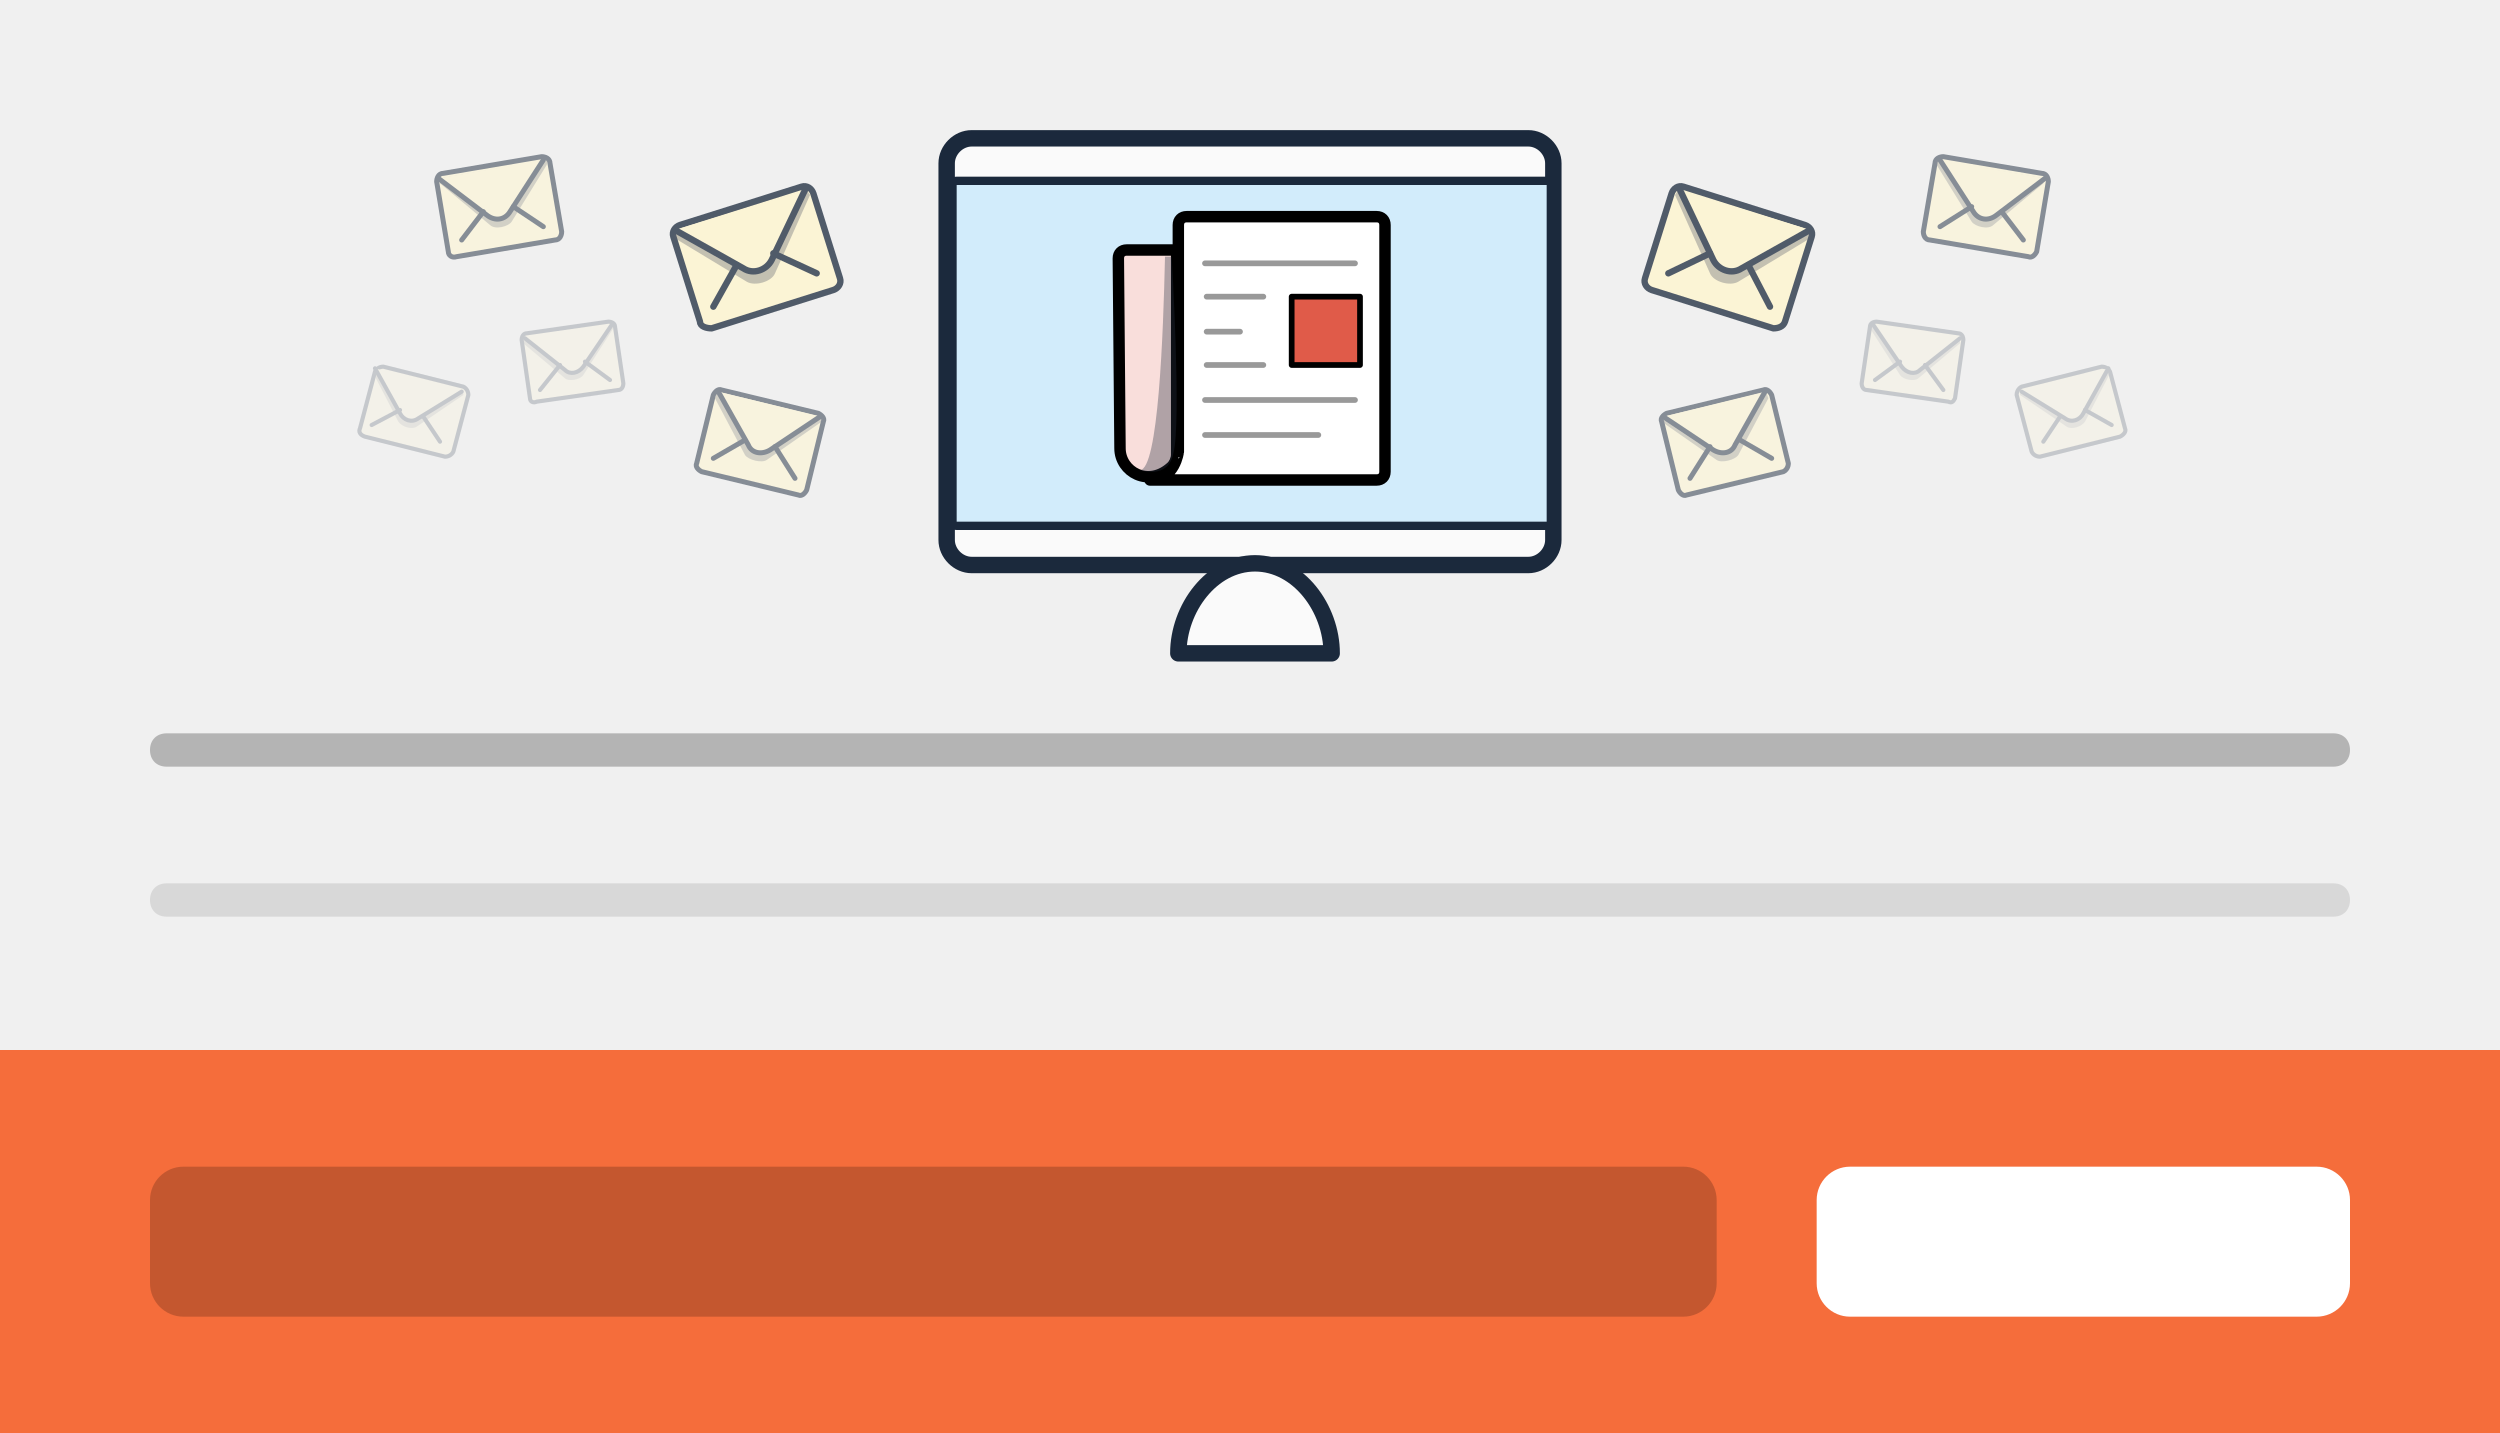 <?xml version="1.0" encoding="utf-8"?>
<!-- Generator: Adobe Illustrator 19.1.0, SVG Export Plug-In . SVG Version: 6.00 Build 0)  -->
<svg version="1.1" id="Layer_1" xmlns="http://www.w3.org/2000/svg" xmlns:xlink="http://www.w3.org/1999/xlink" x="0px" y="0px"
	 viewBox="-320 264 150 86" style="enable-background:new -320 264 150 86;" xml:space="preserve">
<rect x="-320" y="264" width="150" height="86" fill="#808080" stroke="none"/>
<style type="text/css">
	.st0{fill:#F0F0F0;}
	.st1{fill:#F56D3B;}
	.st2{opacity:0.25;enable-background:new    ;}
	.st3{opacity:0.1;enable-background:new    ;}
	.st4{opacity:0.2;enable-background:new    ;}
	.st5{fill:#FFFFFF;}
	.st6{display:none;}
	.st7{display:inline;fill:#F0F0F0;}
	.st8{display:inline;fill:#2C94F2;}
	.st9{display:inline;opacity:0.25;enable-background:new    ;}
	.st10{display:inline;opacity:0.1;enable-background:new    ;}
	.st11{display:inline;opacity:0.2;enable-background:new    ;}
	.st12{display:inline;fill:#FFFFFF;}
	.st13{display:inline;}
	.st14{fill:#31343B;}
	.st15{fill:#4F535E;}
	.st16{opacity:0.7;}
	.st17{fill:#D9D3CD;}
	.st18{fill:#EDE7DF;}
	.st19{fill:#EBE4DC;}
	.st20{opacity:0.6;}
	.st21{opacity:0.4;}
	.st22{fill:#FFC15E;}
	.st23{opacity:5.000000e-02;}
	.st24{fill:#DBD7D2;}
	.st25{fill:#D3CFC9;}
	.st26{fill:#E57C58;}
	.st27{fill:#C2BEB9;}
	.st28{fill:#B7B3AE;}
	.st29{opacity:5.000000e-02;enable-background:new    ;}
	.st30{fill:#639DC7;}
	.st31{opacity:0.1;}
	.st32{fill:#F5F0EB;}
	.st33{fill:#F59C36;}
	.st34{fill:#74C7A5;}
	.st35{opacity:0.15;enable-background:new    ;}
	.st36{fill:#FAFAFA;stroke:#1B293C;stroke-width:0.986;stroke-linecap:round;stroke-linejoin:round;stroke-miterlimit:10;}
	.st37{fill:#D2ECFB;}
	.st38{fill:#1B293C;}
	.st39{fill:#FAFAFA;stroke:#000000;stroke-width:0.986;stroke-linecap:round;stroke-linejoin:round;stroke-miterlimit:10;}
	.st40{fill:#F9DEDB;stroke:#000000;stroke-width:0.686;stroke-linecap:round;stroke-linejoin:round;stroke-miterlimit:10;}
	.st41{fill:#FFFFFF;stroke:#000000;stroke-width:0.686;stroke-linecap:round;stroke-linejoin:round;stroke-miterlimit:10;}
	.st42{fill:none;stroke:#999999;stroke-width:0.343;stroke-linecap:round;stroke-linejoin:round;stroke-miterlimit:10;}
	.st43{fill:#E05B49;stroke:#000000;stroke-width:0.343;stroke-linecap:round;stroke-linejoin:round;stroke-miterlimit:10;}
	.st44{opacity:0.35;fill:#293342;enable-background:new    ;}
	.st45{opacity:0.75;}
	.st46{fill:#FFF5CC;stroke:#1B293C;stroke-width:0.383;stroke-linecap:round;stroke-linejoin:round;stroke-miterlimit:10;}
	.st47{fill:none;stroke:#1B293C;stroke-width:0.383;stroke-linecap:round;stroke-linejoin:round;stroke-miterlimit:10;}
	.st48{opacity:0.5;}
	.st49{fill:#FFF5CC;stroke:#1B293C;stroke-width:0.3;stroke-linecap:round;stroke-linejoin:round;stroke-miterlimit:10;}
	.st50{fill:none;stroke:#1B293C;stroke-width:0.3;stroke-linecap:round;stroke-linejoin:round;stroke-miterlimit:10;}
	.st51{opacity:0.2;}
	.st52{fill:#FFF5CC;stroke:#1B293C;stroke-width:0.249;stroke-linecap:round;stroke-linejoin:round;stroke-miterlimit:10;}
	.st53{fill:none;stroke:#1B293C;stroke-width:0.249;stroke-linecap:round;stroke-linejoin:round;stroke-miterlimit:10;}
</style>
<g id="Layer_1_1_">
	<rect x="-320" y="264" class="st0" width="150" height="63"/>
	<rect x="-320" y="327" class="st1" width="150" height="23"/>
	<path class="st2" d="M-180,310h-130c-0.6,0-1-0.4-1-1l0,0c0-0.6,0.4-1,1-1h130c0.6,0,1,0.4,1,1l0,0C-179,309.6-179.4,310-180,310z"
		/>
	<path class="st3" d="M-180,319h-130c-0.6,0-1-0.4-1-1l0,0c0-0.6,0.4-1,1-1h130c0.6,0,1,0.4,1,1l0,0C-179,318.6-179.4,319-180,319z"
		/>
	<path class="st4" d="M-219,343h-90c-1.1,0-2-0.9-2-2v-5c0-1.1,0.9-2,2-2h90c1.1,0,2,0.9,2,2v5C-217,342.1-217.9,343-219,343z"/>
	<path class="st5" d="M-181,343h-28c-1.1,0-2-0.9-2-2v-5c0-1.1,0.9-2,2-2h28c1.1,0,2,0.9,2,2v5C-179,342.1-179.9,343-181,343z"/>
</g>
<g id="Layer_2" class="st6">
	<rect x="-320" y="264" class="st7" width="150" height="63"/>
	<rect x="-320" y="327" class="st8" width="150" height="23"/>
	<path class="st9" d="M-180,310h-130c-0.6,0-1-0.4-1-1l0,0c0-0.6,0.4-1,1-1h130c0.6,0,1,0.4,1,1l0,0C-179,309.6-179.4,310-180,310z"
		/>
	<path class="st10" d="M-180,319h-130c-0.6,0-1-0.4-1-1l0,0c0-0.6,0.4-1,1-1h130c0.6,0,1,0.4,1,1l0,0C-179,318.6-179.4,319-180,319z
		"/>
	<path class="st11" d="M-218,343h-92c-0.6,0-1-0.4-1-1v-7c0-0.6,0.4-1,1-1h92c0.6,0,1,0.4,1,1v7C-217,342.6-217.4,343-218,343z"/>
	<path class="st12" d="M-180,343h-30c-0.6,0-1-0.4-1-1v-7c0-0.6,0.4-1,1-1h30c0.6,0,1,0.4,1,1v7C-179,342.6-179.4,343-180,343z"/>
	<g class="st13">
		<g>
			<polygon class="st14" points="-241.6,302.8 -251.6,302.8 -250.6,297.6 -242.5,297.6 			"/>
			<path class="st15" d="M-239,302.8h-15.1v0c0-0.9,0.7-1.6,1.6-1.6h11.9C-239.8,301.2-239,301.9-239,302.8L-239,302.8z"/>
		</g>
		<g class="st16">
			<path class="st17" d="M-212.7,274.8l-0.3,0.3c-0.1,0.1-0.2,0.2-0.2,0.3l-3.5,4.3l6.3,2c0.2-0.1,0.2-0.1,0.1-0.4l-2.1-6.4
				C-212.5,274.8-212.6,274.7-212.7,274.8z"/>
			<path class="st17" d="M-223,278.1l0.5,0c0.1,0,0.2,0,0.3,0.1l5.5,1.4l-4,5.3c-0.2,0.1-0.3,0-0.3-0.2l-2.1-6.4
				C-223.2,278.2-223.1,278.1-223,278.1z"/>
			<path class="st18" d="M-221,284.8l4.2-5.1l6.4,1.6c0.1,0.1,0.1,0.3-0.1,0.3l-10.4,3.3C-220.9,285-221,284.9-221,284.8z"/>
			<path class="st19" d="M-212.5,274.9l-3.8,5.3c-0.1,0.2-0.4,0.3-0.6,0.2l-6.3-2.1c-0.1-0.1-0.1-0.3,0.1-0.3l10.4-3.3
				C-212.6,274.7-212.5,274.8-212.5,274.9z"/>
		</g>
		<g class="st16">
			<path class="st17" d="M-269.2,284.5l-0.5,0.1c-0.1,0-0.2,0.1-0.3,0.1l-5.1,2.2l4.6,4.7c0.2,0,0.3,0,0.3-0.3l1.2-6.6
				C-269,284.6-269.1,284.5-269.2,284.5z"/>
			<path class="st17" d="M-279.9,282.5l0.4,0.3c0.1,0.1,0.2,0.1,0.3,0.2l4.2,3.9l-6,2.8c-0.2,0-0.2-0.1-0.2-0.4l1.2-6.6
				C-280.1,282.5-280,282.5-279.9,282.5z"/>
			<path class="st18" d="M-281.3,289.3l6.1-2.5l4.9,4.5c0,0.1-0.1,0.3-0.2,0.2l-10.7-2C-281.3,289.6-281.3,289.5-281.3,289.3z"/>
			<path class="st19" d="M-269.1,284.7l-5.9,2.9c-0.2,0.1-0.4,0.1-0.6-0.1l-4.6-4.8c0-0.1,0.1-0.3,0.2-0.2l10.7,2
				C-269.1,284.5-269,284.6-269.1,284.7z"/>
		</g>
		<g class="st20">
			<path class="st17" d="M-203.5,288.3l-0.3,0c-0.1,0-0.2,0-0.2,0l-4,0.4l2.2,4.2c0.1,0.1,0.2,0,0.3-0.1l2.2-4.3
				C-203.4,288.4-203.4,288.3-203.5,288.3z"/>
			<path class="st17" d="M-210.4,284.8l0.2,0.3c0.1,0.1,0.1,0.1,0.1,0.2l2.1,3.6l-4.7,0.6c-0.1-0.1-0.1-0.1-0.1-0.3l2.2-4.3
				C-210.6,284.8-210.5,284.7-210.4,284.8z"/>
			<path class="st18" d="M-212.8,289.2l4.7-0.4l2.4,4.1c0,0.1-0.1,0.2-0.2,0.1l-7-3.6C-212.8,289.4-212.8,289.3-212.8,289.2z"/>
			<path class="st19" d="M-203.4,288.5l-4.6,0.8c-0.2,0-0.3,0-0.4-0.2l-2.1-4.3c0-0.1,0.1-0.2,0.2-0.1l7,3.6
				C-203.4,288.4-203.4,288.5-203.4,288.5z"/>
		</g>
		<g class="st20">
			<path class="st17" d="M-281.3,276l-0.2,0.2c-0.1,0.1-0.1,0.1-0.1,0.2l-2.1,3.4l4.7,0.8c0.1-0.1,0.2-0.1,0.1-0.3l-2.1-4.4
				C-281.2,275.9-281.3,275.9-281.3,276z"/>
			<path class="st17" d="M-288.4,279.3l0.3,0c0.1,0,0.2,0,0.2,0l4.1,0.5l-2.4,4.1c-0.1,0.1-0.2,0-0.3-0.1l-2.1-4.4
				C-288.5,279.4-288.5,279.3-288.4,279.3z"/>
			<path class="st18" d="M-286.4,283.8l2.6-4l4.7,0.6c0.1,0.1,0.1,0.2,0,0.2l-7.1,3.3C-286.3,284-286.4,283.9-286.4,283.8z"/>
			<path class="st19" d="M-281.1,276.1l-2.2,4.1c-0.1,0.1-0.2,0.2-0.4,0.2l-4.7-0.9c-0.1-0.1-0.1-0.2,0-0.2l7.1-3.3
				C-281.2,275.9-281.1,276-281.1,276.1z"/>
		</g>
		<g class="st20">
			<path class="st17" d="M-224.8,287.4l-0.2,0.3c-0.1,0.1-0.1,0.1-0.1,0.2l-1.8,3.6l4.7,0.5c0.1-0.1,0.1-0.1,0-0.3l-2.4-4.2
				C-224.7,287.4-224.8,287.3-224.8,287.4z"/>
			<path class="st17" d="M-231.6,291.2l0.3,0c0.1,0,0.2,0,0.2,0l4.1,0.2l-2.1,4.3c-0.1,0.1-0.2,0.1-0.3-0.1l-2.4-4.2
				C-231.7,291.3-231.7,291.2-231.6,291.2z"/>
			<path class="st18" d="M-229.2,295.6l2.3-4.2l4.8,0.2c0.1,0.1,0.1,0.2,0,0.2l-6.8,3.9C-229.1,295.8-229.2,295.7-229.2,295.6z"/>
			<path class="st19" d="M-224.6,287.5l-1.9,4.3c-0.1,0.1-0.2,0.2-0.4,0.2l-4.7-0.6c-0.1-0.1-0.1-0.2,0-0.2l6.8-3.9
				C-224.7,287.3-224.6,287.4-224.6,287.5z"/>
		</g>
		<g class="st20">
			<path class="st17" d="M-200,279.4l-0.1,0.1c0,0-0.1,0.1-0.1,0.1l-1.5,1.8l2.6,0.9c0.1,0,0.1-0.1,0.1-0.2l-0.8-2.7
				C-199.9,279.4-199.9,279.3-200,279.4z"/>
			<path class="st17" d="M-204.3,280.6l0.2,0c0,0,0.1,0,0.1,0l2.3,0.7l-1.7,2.1c-0.1,0-0.1,0-0.1-0.1L-204.3,280.6
				C-204.4,280.6-204.4,280.6-204.3,280.6z"/>
			<path class="st18" d="M-203.6,283.4l1.8-2.1l2.7,0.8c0,0,0,0.1,0,0.1L-203.6,283.4C-203.5,283.5-203.6,283.5-203.6,283.4z"/>
			<path class="st19" d="M-199.9,279.4l-1.6,2.2c-0.1,0.1-0.2,0.1-0.2,0.1l-2.6-1c0,0,0-0.1,0-0.1L-199.9,279.4
				C-199.9,279.3-199.9,279.4-199.9,279.4z"/>
		</g>
		<g class="st21">
			<path class="st17" d="M-190.5,287.8l-0.1,0c0,0-0.1,0-0.1,0l-1.5,0.4l1.1,1.5c0.1,0,0.1,0,0.1-0.1L-190.5,287.8
				C-190.4,287.9-190.4,287.8-190.5,287.8z"/>
			<path class="st17" d="M-193.3,286.9L-193.3,286.9c0.1,0.1,0.1,0.1,0.2,0.2l1,1.2l-1.8,0.5c-0.1,0-0.1,0,0-0.1L-193.3,286.9
				C-193.4,286.9-193.4,286.9-193.3,286.9z"/>
			<path class="st18" d="M-194,288.7l1.8-0.4l1.2,1.4c0,0,0,0.1-0.1,0.1L-194,288.7C-194,288.8-194,288.7-194,288.7z"/>
			<path class="st19" d="M-190.5,287.9l-1.7,0.6c-0.1,0-0.1,0-0.2-0.1l-1.1-1.5c0,0,0-0.1,0.1-0.1L-190.5,287.9
				C-190.4,287.8-190.4,287.9-190.5,287.9z"/>
		</g>
		<g class="st21">
			<path class="st17" d="M-301.4,281.4L-301.4,281.4c-0.1,0.1-0.1,0.1-0.1,0.2l-0.8,1.3l1.8,0.3c0.1,0,0.1,0,0-0.1L-301.4,281.4
				C-301.3,281.4-301.4,281.4-301.4,281.4z"/>
			<path class="st17" d="M-304.1,282.8l0.1,0c0,0,0.1,0,0.1,0l1.6,0.1l-0.9,1.6c-0.1,0-0.1,0-0.1,0L-304.1,282.8
				C-304.1,282.8-304.1,282.8-304.1,282.8z"/>
			<path class="st18" d="M-303.2,284.5l0.9-1.6l1.8,0.2c0,0,0,0.1,0,0.1L-303.2,284.5C-303.2,284.6-303.2,284.6-303.2,284.5z"/>
			<path class="st19" d="M-301.3,281.5l-0.8,1.6c0,0.1-0.1,0.1-0.1,0.1l-1.8-0.3c0,0,0-0.1,0-0.1L-301.3,281.5
				C-301.4,281.4-301.3,281.4-301.3,281.5z"/>
		</g>
		<g class="st20">
			<path class="st17" d="M-290.7,285.3l-0.2,0c0,0-0.1,0-0.1,0l-2.3,0.4l1.4,2.4c0.1,0,0.1,0,0.2-0.1l1.1-2.6
				C-290.6,285.4-290.6,285.3-290.7,285.3z"/>
			<path class="st17" d="M-294.8,283.5l0.1,0.1c0,0,0.1,0.1,0.1,0.1l1.3,2l-2.7,0.5c-0.1,0-0.1-0.1,0-0.2l1.1-2.6
				C-294.9,283.5-294.8,283.4-294.8,283.5z"/>
			<path class="st18" d="M-296,286.1l2.7-0.4l1.5,2.3c0,0.1-0.1,0.1-0.1,0.1l-4.1-1.9C-296.1,286.2-296.1,286.1-296,286.1z"/>
			<path class="st19" d="M-290.6,285.5l-2.7,0.6c-0.1,0-0.2,0-0.2-0.1l-1.3-2.4c0-0.1,0.1-0.1,0.1-0.1l4.1,1.9
				C-290.6,285.4-290.6,285.4-290.6,285.5z"/>
		</g>
		<g class="st20">
			<path class="st17" d="M-263.9,289.7l-0.2,0.1c0,0-0.1,0.1-0.1,0.1l-1.6,1.7l2.5,1.1c0.1,0,0.1-0.1,0.1-0.2L-263.9,289.7
				C-263.8,289.7-263.8,289.7-263.9,289.7z"/>
			<path class="st17" d="M-268.3,290.7l0.2,0c0,0,0.1,0,0.1,0l2.2,0.8l-1.9,2c-0.1,0-0.1,0-0.1-0.1L-268.3,290.7
				C-268.3,290.7-268.3,290.7-268.3,290.7z"/>
			<path class="st18" d="M-267.7,293.5l2-1.9l2.6,0.9c0,0,0,0.1,0,0.1L-267.7,293.5C-267.7,293.6-267.7,293.6-267.7,293.5z"/>
			<path class="st19" d="M-263.8,289.8l-1.8,2.1c-0.1,0.1-0.2,0.1-0.2,0.1l-2.5-1.1c0,0,0-0.1,0-0.1L-263.8,289.8
				C-263.8,289.7-263.7,289.8-263.8,289.8z"/>
		</g>
		<g>
			<path class="st17" d="M-215.5,282.9l-0.6,0.1c-0.2,0-0.3,0-0.5,0.1l-7.4,2l5.4,7.2c0.3,0.1,0.4,0,0.5-0.3l2.8-8.8
				C-215.2,283-215.3,282.9-215.5,282.9z"/>
			<path class="st17" d="M-229.6,278.3l0.5,0.4c0.1,0.1,0.2,0.2,0.3,0.3l5,6.1l-8.7,2.6c-0.3-0.1-0.3-0.2-0.2-0.5l2.8-8.8
				C-229.9,278.3-229.7,278.2-229.6,278.3z"/>
			<path class="st18" d="M-232.7,287.3l8.8-2.2l5.8,7c0,0.2-0.1,0.3-0.3,0.3l-14.2-4.6C-232.8,287.7-232.8,287.4-232.7,287.3z"/>
			<path class="st19" d="M-215.4,283.2l-8.5,2.9c-0.3,0.1-0.6,0-0.8-0.2l-5.3-7.4c0-0.2,0.1-0.3,0.3-0.3l14.2,4.6
				C-215.3,282.9-215.2,283.1-215.4,283.2z"/>
		</g>
		<g>
			<path class="st17" d="M-257.4,284.3l-0.6-0.1c-0.1,0-0.3,0-0.5,0l-7.6,0l3.3,8.4c0.3,0.2,0.3,0.1,0.5-0.2l5-7.7
				C-257.2,284.5-257.3,284.4-257.4,284.3z"/>
			<path class="st17" d="M-269.8,276.1l0.3,0.5c0.1,0.1,0.2,0.3,0.2,0.4l3.2,7.2l-9.1,0.2c-0.3-0.2-0.2-0.3-0.1-0.6l5-7.7
				C-270.1,276-269.9,276-269.8,276.1z"/>
			<path class="st18" d="M-275.2,284l9.1,0.2l3.7,8.3c0,0.2-0.2,0.3-0.4,0.2l-12.5-8.3C-275.4,284.3-275.4,284.1-275.2,284z"/>
			<path class="st19" d="M-257.4,284.7l-9,0.5c-0.3,0-0.6-0.2-0.7-0.4l-3.2-8.5c0-0.2,0.2-0.3,0.4-0.2l12.5,8.3
				C-257.2,284.4-257.3,284.6-257.4,284.7z"/>
		</g>
		<g>
			<path class="st22" d="M-263.4,296.5c-0.5,0-1-0.4-1-1v-20.8c0-0.5,0.4-1,1-1h33.7c0.5,0,1,0.4,1,1v20.8c0,0.5-0.4,1-1,1H-263.4z"
				/>
			<path class="st15" d="M-229.8,274.8l0,20.7l-33.7,0l0-20.7H-229.8 M-229.8,272.8h-33.7c-1.1,0-2,0.9-2,2v20.8c0,1.1,0.9,2,2,2
				h33.7c1.1,0,2-0.9,2-2v-20.8C-227.8,273.7-228.7,272.8-229.8,272.8L-229.8,272.8z"/>
		</g>
		<g>
			<g class="st23">
				<rect x="-260.2" y="283.4" width="1.1" height="12.3"/>
			</g>
			<path class="st24" d="M-259.1,282.1v12.2c0,0.8-0.7,1.5-1.5,1.5h11.8c0.8,0,1.5-0.7,1.5-1.5v-8.5l-3.5-3.7H-259.1z"/>
			<rect x="-252.6" y="286.3" class="st25" width="3.9" height="0.7"/>
			<rect x="-257.6" y="286.3" class="st26" width="4.1" height="4.1"/>
			<rect x="-252.6" y="288" class="st25" width="3.9" height="0.7"/>
			<rect x="-252.6" y="289.6" class="st25" width="3.9" height="0.7"/>
			<rect x="-257.6" y="291.3" class="st27" width="8.8" height="0.7"/>
			<rect x="-257.6" y="292.9" class="st27" width="8.8" height="0.7"/>
			<rect x="-257.6" y="284.1" class="st28" width="8.8" height="1.3"/>
			<polygon class="st5" points="-250.8,285.8 -247.3,285.8 -250.8,282.1 			"/>
			<polygon class="st29" points="-247.3,285.8 -250.8,285.8 -247.3,288.9 			"/>
		</g>
		<g>
			<g class="st23">
				<rect x="-245.8" y="283.4" width="1.1" height="12.3"/>
			</g>
			<path class="st24" d="M-244.7,282.1v12.2c0,0.8-0.7,1.5-1.5,1.5h11.8c0.8,0,1.5-0.7,1.5-1.5v-8.5l-3.5-3.7H-244.7z"/>
			<rect x="-243.3" y="286.3" class="st27" width="4.1" height="0.7"/>
			<rect x="-243.3" y="288" class="st27" width="4.1" height="0.7"/>
			<rect x="-243.3" y="289.6" class="st27" width="4.1" height="0.7"/>
			<rect x="-243.3" y="291.3" class="st27" width="8.8" height="0.7"/>
			<rect x="-243.3" y="292.9" class="st27" width="8.8" height="0.7"/>
			<rect x="-243.3" y="284.1" class="st28" width="8.8" height="1.3"/>
			<polygon class="st5" points="-236.4,285.8 -232.9,285.8 -236.4,282.1 			"/>
			<polygon class="st29" points="-232.9,285.8 -236.4,285.8 -232.9,288.9 			"/>
			<rect x="-238.5" y="286.3" class="st30" width="4.1" height="4.1"/>
		</g>
		<g>
			<g class="st31">
				<rect x="-254.3" y="282.1" width="1.1" height="13.6"/>
			</g>
			<g class="st31">
				<rect x="-240.9" y="282.1" width="2.6" height="13.6"/>
			</g>
			<path class="st32" d="M-253.2,276.4v17.9c0,0.8-0.7,1.5-1.5,1.5h14c0.8,0,1.5-0.7,1.5-1.5V280l-3.5-3.7H-253.2z"/>
			<rect x="-245.5" y="280.6" class="st25" width="4.8" height="0.7"/>
			<rect x="-251.7" y="280.6" class="st33" width="5.3" height="5.7"/>
			<rect x="-245.5" y="282.3" class="st25" width="4.8" height="0.7"/>
			<rect x="-245.5" y="283.9" class="st25" width="4.8" height="0.7"/>
			<rect x="-245.5" y="285.6" class="st25" width="4.8" height="0.7"/>
			<rect x="-251.7" y="287.2" class="st25" width="11.1" height="0.7"/>
			<rect x="-251.7" y="288.9" class="st25" width="11.1" height="0.7"/>
			<rect x="-251.7" y="290.5" class="st25" width="5.3" height="0.7"/>
			<rect x="-251.7" y="292.2" class="st25" width="5.3" height="0.7"/>
			<rect x="-251.7" y="293.9" class="st25" width="5.3" height="0.7"/>
			<rect x="-251.7" y="278.4" class="st28" width="11.1" height="1.3"/>
			<polygon class="st5" points="-242.7,280 -239.2,280 -242.7,276.4 			"/>
			<polygon class="st29" points="-239.2,280 -242.7,280 -239.2,283.2 			"/>
			<rect x="-245.5" y="290.5" class="st34" width="4.8" height="4.1"/>
		</g>
		<polygon class="st35" points="-250.6,298 -242.5,298 -242.2,300 		"/>
	</g>
</g>
<path class="st36" d="M-226.8,296.4c0,0.8-0.7,1.5-1.5,1.5h-33.4c-0.8,0-1.5-0.7-1.5-1.5v-22.6c0-0.8,0.7-1.5,1.5-1.5h33.4
	c0.8,0,1.5,0.7,1.5,1.5L-226.8,296.4L-226.8,296.4z"/>
<g>
	<path class="st37" d="M-262.6,295.5c-0.1,0-0.2-0.1-0.2-0.2v-20.2c0-0.1,0.1-0.2,0.2-0.2h35.4c0.1,0,0.2,0.1,0.2,0.2v20.2
		c0,0.1-0.1,0.2-0.2,0.2H-262.6z"/>
	<path class="st38" d="M-227.2,275.1v20.2h-35.4v-20.2H-227.2 M-227.2,274.6h-35.4c-0.3,0-0.5,0.2-0.5,0.5v20.2
		c0,0.3,0.2,0.5,0.5,0.5h35.4c0.3,0,0.5-0.2,0.5-0.5v-20.2C-226.7,274.8-227,274.6-227.2,274.6L-227.2,274.6z"/>
</g>
<path class="st36" d="M-249.3,303.2c0-2.7,2-5.4,4.6-5.4s4.6,2.7,4.6,5.4H-249.3z"/>
<path class="st39" d="M-244.7,302.3"/>
<path class="st40" d="M-252.8,290.9c0,1.4,1.7,2.4,3.1,1.1c0.2-0.2,0.3-0.5,0.3-0.7V279h-3c-0.3,0-0.5,0.2-0.5,0.5L-252.8,290.9
	L-252.8,290.9z"/>
<path class="st41" d="M-251,292.8h13.6c0.3,0,0.5-0.2,0.5-0.5v-14.8c0-0.3-0.2-0.5-0.5-0.5h-11.4c-0.3,0-0.5,0.2-0.5,0.5v13.6
	C-249.3,291.1-249.5,292.8-251,292.8z"/>
<line class="st42" x1="-247.6" y1="281.8" x2="-244.2" y2="281.8"/>
<line class="st42" x1="-247.7" y1="279.8" x2="-238.7" y2="279.8"/>
<line class="st42" x1="-247.6" y1="283.9" x2="-245.6" y2="283.9"/>
<line class="st42" x1="-247.6" y1="285.9" x2="-244.2" y2="285.9"/>
<rect x="-242.5" y="281.8" class="st43" width="4.1" height="4.1"/>
<line class="st42" x1="-247.7" y1="288" x2="-238.7" y2="288"/>
<line class="st42" x1="-247.7" y1="290.1" x2="-240.9" y2="290.1"/>
<path class="st44" d="M-249.7,279.4h-0.4c-0.1,4.6-0.4,12.8-1.5,12.8c0,0,1.7,0.6,2-1C-249.1,289.4-249.7,279.4-249.7,279.4z"/>
<g class="st45">
	<path class="st46" d="M-212.9,283.3l1.6-5.1c0.1-0.3-0.1-0.6-0.4-0.7l-7.3-2.3c-0.3-0.1-0.6,0.1-0.7,0.4l-1.6,5.1
		c-0.1,0.3,0.1,0.6,0.4,0.7l7.3,2.3C-213.3,283.7-213,283.6-212.9,283.3z"/>
	<path class="st44" d="M-219.5,275.7l2.1,4.7c0.2,0.5,1.2,0.8,1.7,0.5l4.3-2.6l0.1-0.4l-8-2.5L-219.5,275.7z"/>
	<path class="st46" d="M-219.2,275.4l2,4.2c0.3,0.6,1.1,0.9,1.7,0.5l4.1-2.3"/>
	<line class="st47" x1="-217.4" y1="279.2" x2="-219.9" y2="280.4"/>
	<line class="st47" x1="-215.1" y1="279.9" x2="-213.8" y2="282.4"/>
</g>
<g class="st48">
	<path class="st49" d="M-212.7,291.8l-1-4.1c-0.1-0.2-0.3-0.4-0.5-0.3l-5.8,1.4c-0.2,0.1-0.4,0.3-0.3,0.5l1,4.1
		c0.1,0.2,0.3,0.4,0.5,0.3l5.8-1.4C-212.8,292.2-212.7,292-212.7,291.8z"/>
	<path class="st44" d="M-220.3,289.3l3.3,2.3c0.3,0.2,1.1,0,1.3-0.3l1.8-3.4l-0.1-0.3l-6.4,1.5L-220.3,289.3z"/>
	<path class="st49" d="M-220.2,289l3,2c0.5,0.3,1.1,0.2,1.3-0.3l1.8-3.2"/>
	<line class="st50" x1="-217.4" y1="290.8" x2="-218.6" y2="292.7"/>
	<line class="st50" x1="-215.6" y1="290.4" x2="-213.7" y2="291.5"/>
</g>
<g class="st48">
	<path class="st49" d="M-197.8,279.1l0.7-4.2c0-0.2-0.1-0.5-0.4-0.5l-5.9-1c-0.2,0-0.5,0.1-0.5,0.4l-0.7,4.1c0,0.2,0.1,0.5,0.4,0.5
		l5.9,1C-198.1,279.5-197.9,279.3-197.8,279.1z"/>
	<path class="st44" d="M-203.8,273.9l2.1,3.4c0.2,0.3,1,0.5,1.3,0.2l3-2.5v-0.3l-6.5-1.1L-203.8,273.9z"/>
	<path class="st49" d="M-203.6,273.6l2,3.1c0.3,0.5,0.9,0.6,1.4,0.2l2.9-2.2"/>
	<line class="st50" x1="-201.7" y1="276.4" x2="-203.6" y2="277.6"/>
	<line class="st50" x1="-199.9" y1="276.7" x2="-198.6" y2="278.4"/>
</g>
<g class="st51">
	<path class="st52" d="M-202.7,287.9l0.5-3.5c0-0.2-0.1-0.4-0.3-0.4l-4.9-0.7c-0.2,0-0.4,0.1-0.4,0.3l-0.5,3.4
		c0,0.2,0.1,0.4,0.3,0.4l4.9,0.7C-202.9,288.2-202.8,288.1-202.7,287.9z"/>
	<path class="st44" d="M-207.8,283.7l1.8,2.8c0.2,0.3,0.9,0.4,1.1,0.2l2.5-2.1v-0.2l-5.4-0.8L-207.8,283.7z"/>
	<path class="st52" d="M-207.6,283.5l1.7,2.5c0.3,0.4,0.8,0.5,1.1,0.2l2.4-1.9"/>
	<line class="st53" x1="-206" y1="285.7" x2="-207.5" y2="286.8"/>
	<line class="st53" x1="-204.5" y1="285.9" x2="-203.4" y2="287.4"/>
</g>
<g class="st51">
	<path class="st52" d="M-192.5,289.7l-0.9-3.4c-0.1-0.2-0.3-0.3-0.5-0.3l-4.8,1.2c-0.2,0.1-0.3,0.3-0.3,0.5l0.9,3.4
		c0.1,0.2,0.3,0.3,0.5,0.3l4.8-1.2C-192.6,290.1-192.4,289.9-192.5,289.7z"/>
	<path class="st44" d="M-198.8,287.7l2.8,1.9c0.3,0.2,0.9,0,1.1-0.3l1.5-2.9l-0.1-0.2l-5.3,1.4V287.7z"/>
	<path class="st52" d="M-198.7,287.5l2.6,1.6c0.4,0.3,0.9,0.1,1.1-0.3l1.5-2.7"/>
	<line class="st53" x1="-196.4" y1="289" x2="-197.4" y2="290.5"/>
	<line class="st53" x1="-194.9" y1="288.6" x2="-193.3" y2="289.5"/>
</g>
<g class="st45">
	<path class="st46" d="M-278,283.3l-1.6-5.1c-0.1-0.3,0.1-0.6,0.4-0.7l7.3-2.3c0.3-0.1,0.6,0.1,0.7,0.4l1.6,5.1
		c0.1,0.3-0.1,0.6-0.4,0.7l-7.3,2.3C-277.6,283.7-278,283.6-278,283.3z"/>
	<path class="st44" d="M-271.4,275.7l-2.1,4.7c-0.2,0.5-1.2,0.8-1.7,0.5l-4.3-2.6l-0.1-0.4l8-2.5L-271.4,275.7z"/>
	<path class="st46" d="M-271.7,275.4l-2,4.2c-0.3,0.6-1.1,0.9-1.7,0.5l-4.1-2.3"/>
	<line class="st47" x1="-273.6" y1="279.2" x2="-271" y2="280.4"/>
	<line class="st47" x1="-275.8" y1="279.9" x2="-277.2" y2="282.4"/>
</g>
<g class="st48">
	<path class="st49" d="M-278.2,291.8l1-4.1c0.1-0.2,0.3-0.4,0.5-0.3l5.8,1.4c0.2,0.1,0.4,0.3,0.3,0.5l-1,4.1
		c-0.1,0.2-0.3,0.4-0.5,0.3l-5.8-1.4C-278.1,292.2-278.3,292-278.2,291.8z"/>
	<path class="st44" d="M-270.7,289.3l-3.3,2.3c-0.3,0.2-1.1,0-1.3-0.3l-1.8-3.4l0.1-0.3l6.4,1.5L-270.7,289.3z"/>
	<path class="st49" d="M-270.8,289l-3,2c-0.5,0.3-1.1,0.2-1.3-0.3l-1.8-3.2"/>
	<line class="st50" x1="-273.5" y1="290.8" x2="-272.3" y2="292.7"/>
	<line class="st50" x1="-275.3" y1="290.4" x2="-277.2" y2="291.5"/>
</g>
<g class="st48">
	<path class="st49" d="M-293.1,279.1l-0.7-4.2c0-0.2,0.1-0.5,0.4-0.5l5.9-1c0.2,0,0.5,0.1,0.5,0.4l0.7,4.1c0,0.2-0.1,0.5-0.4,0.5
		l-5.9,1C-292.9,279.5-293.1,279.3-293.1,279.1z"/>
	<path class="st44" d="M-287.2,273.9l-2.1,3.4c-0.2,0.3-1,0.5-1.3,0.2l-3-2.5v-0.3l6.5-1.1L-287.2,273.9z"/>
	<path class="st49" d="M-287.4,273.6l-2,3.1c-0.3,0.5-0.9,0.6-1.4,0.2l-2.9-2.2"/>
	<line class="st50" x1="-289.2" y1="276.4" x2="-287.4" y2="277.6"/>
	<line class="st50" x1="-291" y1="276.7" x2="-292.3" y2="278.4"/>
</g>
<g class="st51">
	<path class="st52" d="M-288.2,287.9l-0.5-3.5c0-0.2,0.1-0.4,0.3-0.4l4.9-0.7c0.2,0,0.4,0.1,0.4,0.3l0.5,3.4c0,0.2-0.1,0.4-0.3,0.4
		l-4.9,0.7C-288,288.2-288.2,288.1-288.2,287.9z"/>
	<path class="st44" d="M-283.2,283.7l-1.8,2.8c-0.2,0.3-0.9,0.4-1.1,0.2l-2.5-2.1v-0.2l5.4-0.8V283.7z"/>
	<path class="st52" d="M-283.3,283.5l-1.7,2.5c-0.3,0.4-0.8,0.5-1.1,0.2l-2.4-1.9"/>
	<line class="st53" x1="-284.9" y1="285.7" x2="-283.4" y2="286.8"/>
	<line class="st53" x1="-286.4" y1="285.9" x2="-287.6" y2="287.4"/>
</g>
<g class="st51">
	<path class="st52" d="M-298.4,289.7l0.9-3.4c0.1-0.2,0.3-0.3,0.5-0.3l4.8,1.2c0.2,0.1,0.3,0.3,0.3,0.5l-0.9,3.4
		c-0.1,0.2-0.3,0.3-0.5,0.3l-4.8-1.2C-298.4,290.1-298.5,289.9-298.4,289.7z"/>
	<path class="st44" d="M-292.2,287.7l-2.8,1.9c-0.3,0.2-0.9,0-1.1-0.3l-1.5-2.9l0.1-0.2l5.3,1.4V287.7z"/>
	<path class="st52" d="M-292.3,287.5l-2.6,1.6c-0.4,0.3-0.9,0.1-1.1-0.3l-1.5-2.7"/>
	<line class="st53" x1="-294.6" y1="289" x2="-293.6" y2="290.5"/>
	<line class="st53" x1="-296" y1="288.6" x2="-297.7" y2="289.5"/>
</g>
</svg>
